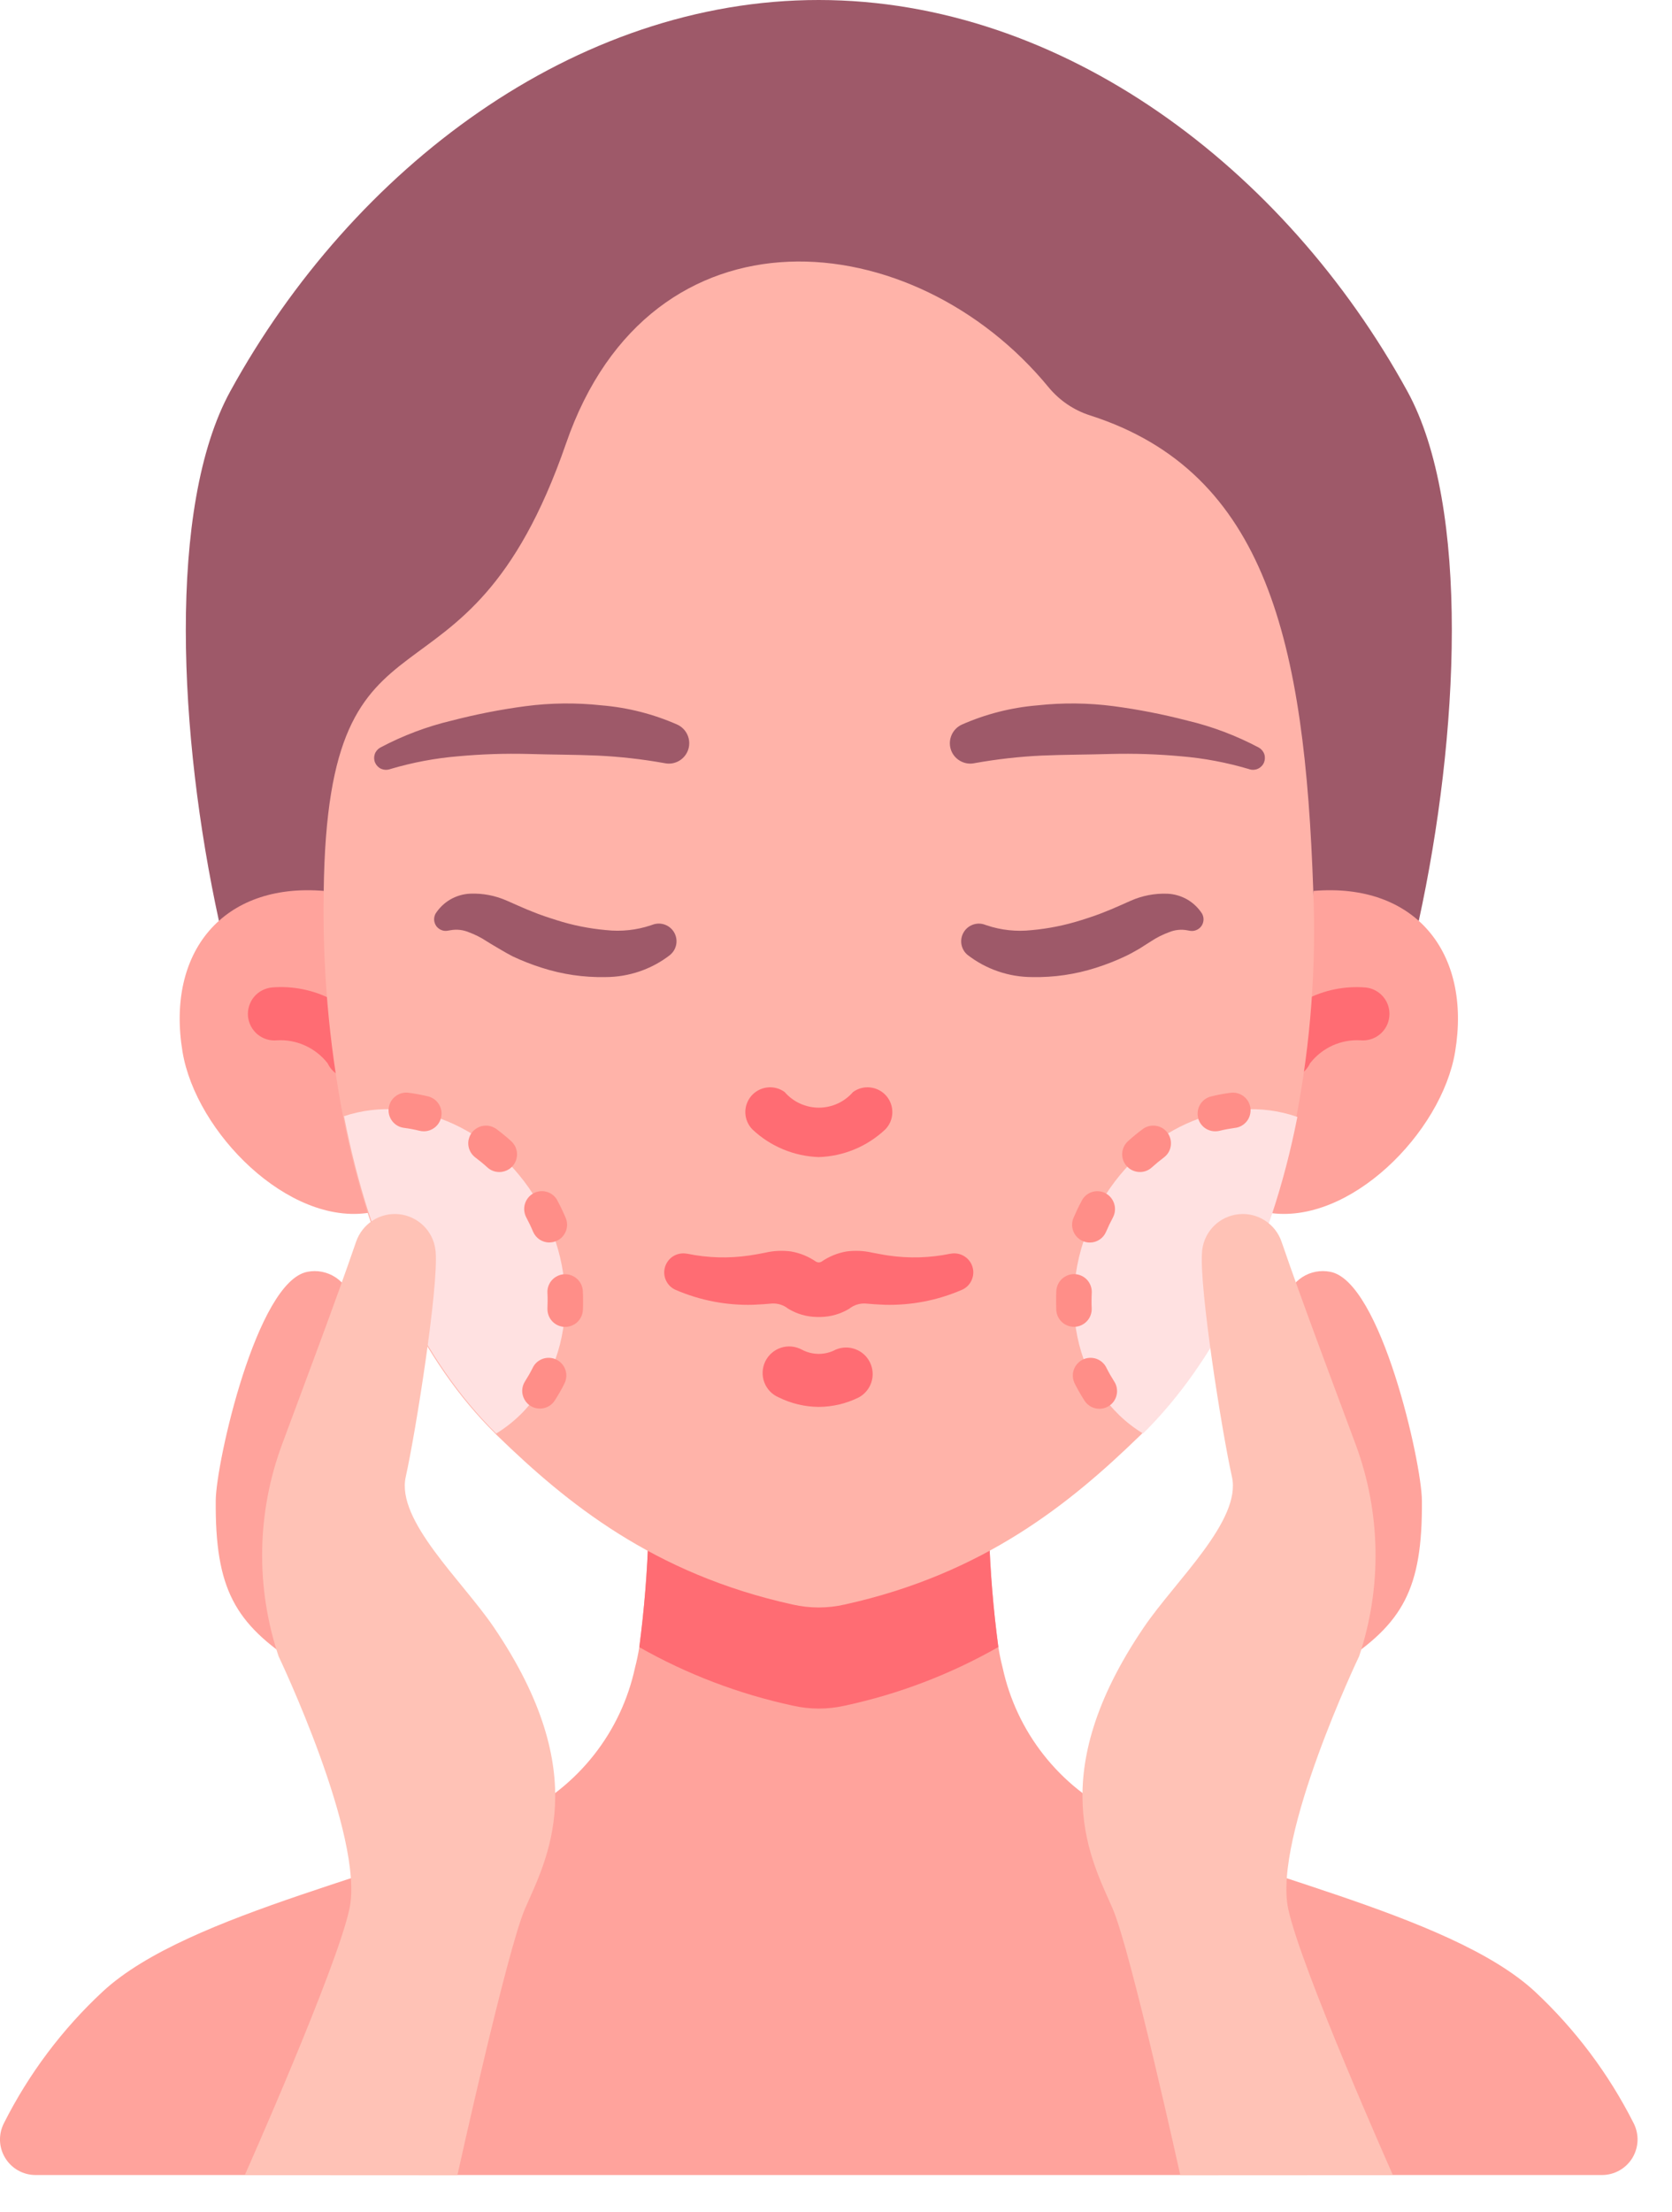 <svg width="31" height="41" viewBox="0 0 31 41" fill="none" xmlns="http://www.w3.org/2000/svg">
<path d="M26.091 7.247C23.819 3.112 19.698 0.002 15.182 6.47995e-07C10.665 -0.002 6.545 3.112 4.272 7.247C3.095 9.389 3.315 13.659 4.059 17.066H26.305C27.048 13.66 27.268 9.389 26.091 7.247Z" fill="#9E5969"/>
<path d="M24.356 16.511L23.513 22.474C25.013 22.719 26.731 20.991 26.979 19.492C27.285 17.65 26.235 16.355 24.356 16.511Z" fill="#FFA39C"/>
<path d="M3.384 19.492C3.633 20.991 5.351 22.719 6.851 22.474L6.007 16.511C4.128 16.355 3.078 17.65 3.384 19.492Z" fill="#FFA39C"/>
<path d="M23.844 19.99C23.761 19.99 23.68 19.969 23.607 19.93C23.534 19.89 23.472 19.832 23.428 19.762C23.383 19.692 23.357 19.612 23.351 19.529C23.346 19.447 23.362 19.364 23.397 19.289C23.594 18.961 23.878 18.695 24.218 18.521C24.557 18.346 24.939 18.27 25.32 18.301C25.449 18.314 25.568 18.378 25.65 18.478C25.733 18.579 25.772 18.708 25.759 18.838C25.747 18.967 25.684 19.086 25.584 19.169C25.483 19.252 25.354 19.292 25.225 19.28C25.046 19.27 24.867 19.303 24.704 19.377C24.541 19.452 24.398 19.565 24.288 19.707C24.249 19.791 24.186 19.863 24.107 19.913C24.029 19.963 23.937 19.989 23.844 19.99Z" fill="#FF6C73"/>
<path d="M6.521 19.99C6.427 19.99 6.336 19.963 6.257 19.913C6.178 19.863 6.115 19.791 6.075 19.706C5.965 19.565 5.822 19.452 5.659 19.378C5.496 19.303 5.317 19.27 5.138 19.28C5.074 19.287 5.009 19.28 4.947 19.262C4.884 19.243 4.827 19.212 4.776 19.171C4.726 19.13 4.685 19.079 4.654 19.022C4.624 18.965 4.605 18.902 4.598 18.838C4.592 18.773 4.599 18.708 4.618 18.646C4.637 18.584 4.668 18.526 4.709 18.476C4.751 18.426 4.801 18.385 4.859 18.355C4.916 18.325 4.979 18.306 5.044 18.3C5.424 18.269 5.806 18.345 6.146 18.52C6.486 18.695 6.77 18.961 6.966 19.288C7.001 19.363 7.017 19.446 7.012 19.528C7.006 19.611 6.98 19.691 6.936 19.761C6.891 19.83 6.83 19.888 6.758 19.928C6.685 19.968 6.604 19.989 6.521 19.989V19.99Z" fill="#FF6C73"/>
<path d="M29.704 40.309H0.657C0.544 40.309 0.433 40.279 0.335 40.224C0.237 40.168 0.154 40.089 0.096 39.992C0.037 39.896 0.004 39.786 0 39.673C-0.004 39.56 0.022 39.448 0.073 39.348C0.534 38.433 1.154 37.607 1.904 36.91C3.499 35.43 7.544 34.695 9.615 33.645C10.16 33.383 10.637 32.999 11.011 32.525C11.386 32.05 11.646 31.496 11.774 30.905C11.807 30.777 11.833 30.652 11.853 30.527C11.945 29.829 12.002 29.125 12.023 28.421H18.337C18.359 29.125 18.417 29.826 18.51 30.524C18.53 30.649 18.556 30.777 18.589 30.905C18.717 31.496 18.977 32.05 19.352 32.525C19.726 32.999 20.203 33.383 20.748 33.645C22.815 34.695 26.861 35.43 28.459 36.91C29.207 37.608 29.826 38.433 30.288 39.347C30.339 39.447 30.365 39.559 30.361 39.672C30.357 39.785 30.324 39.895 30.266 39.992C30.207 40.088 30.125 40.168 30.026 40.224C29.928 40.279 29.817 40.309 29.704 40.309Z" fill="#FFA39C"/>
<path d="M18.51 30.524C17.623 31.029 16.664 31.396 15.666 31.61C15.347 31.683 15.016 31.683 14.698 31.61C13.7 31.395 12.741 31.03 11.853 30.527C11.945 29.829 12.002 29.125 12.023 28.421H18.337C18.359 29.125 18.417 29.826 18.51 30.524Z" fill="#FF6C73"/>
<path d="M24.036 20.7C23.54 23.22 22.51 25.248 21.175 26.567C21.158 26.587 21.139 26.603 21.122 26.619C19.859 27.843 18.251 29.166 15.662 29.736C15.344 29.809 15.013 29.809 14.694 29.736C12.105 29.166 10.497 27.843 9.234 26.619C9.218 26.603 9.198 26.587 9.182 26.567C7.84 25.244 6.852 23.213 6.36 20.687C6.096 19.311 5.976 17.911 6.002 16.51C6.074 10.679 8.614 13.652 10.494 8.221C12.065 3.667 16.948 4.133 19.447 7.184C19.649 7.426 19.915 7.605 20.215 7.7C23.496 8.753 24.192 11.926 24.349 16.51C24.406 17.914 24.3 19.32 24.036 20.7Z" fill="#FFB3A9"/>
<path d="M15.182 21.444C14.723 21.429 14.285 21.247 13.951 20.932C13.87 20.85 13.823 20.74 13.819 20.625C13.815 20.51 13.855 20.398 13.93 20.31C14.005 20.223 14.11 20.167 14.225 20.154C14.339 20.14 14.454 20.17 14.548 20.238C14.626 20.329 14.724 20.402 14.833 20.452C14.943 20.502 15.061 20.528 15.182 20.528C15.302 20.528 15.421 20.502 15.53 20.452C15.64 20.402 15.737 20.329 15.816 20.238C15.909 20.17 16.024 20.14 16.139 20.154C16.253 20.167 16.358 20.223 16.433 20.31C16.509 20.398 16.548 20.51 16.544 20.625C16.541 20.74 16.494 20.85 16.413 20.932C16.078 21.247 15.641 21.429 15.182 21.444Z" fill="#FF6C73"/>
<path d="M18.039 23.513C18.021 23.421 17.967 23.34 17.889 23.288C17.811 23.236 17.716 23.217 17.624 23.235H17.619C17.241 23.313 16.852 23.324 16.47 23.268C16.375 23.255 16.282 23.235 16.172 23.215C16.015 23.179 15.853 23.172 15.694 23.193C15.527 23.222 15.369 23.287 15.23 23.383C15.215 23.391 15.198 23.396 15.181 23.396C15.163 23.396 15.146 23.391 15.131 23.383C14.992 23.287 14.834 23.222 14.667 23.193C14.508 23.172 14.346 23.179 14.19 23.215C14.079 23.237 13.986 23.255 13.891 23.268C13.509 23.324 13.121 23.313 12.743 23.235H12.737C12.651 23.218 12.562 23.234 12.487 23.278C12.412 23.323 12.357 23.394 12.331 23.477C12.305 23.561 12.311 23.651 12.348 23.73C12.384 23.809 12.449 23.872 12.529 23.906C12.982 24.101 13.471 24.195 13.963 24.181C14.085 24.177 14.208 24.167 14.314 24.158C14.422 24.152 14.528 24.186 14.612 24.253C14.772 24.351 14.955 24.404 15.143 24.407H15.216C15.404 24.404 15.587 24.351 15.747 24.253C15.831 24.186 15.938 24.152 16.046 24.158C16.151 24.167 16.275 24.177 16.397 24.181C16.889 24.195 17.378 24.101 17.83 23.906C17.905 23.875 17.966 23.819 18.004 23.747C18.042 23.675 18.055 23.593 18.039 23.513Z" fill="#FF6C73"/>
<path d="M15.181 26.074C14.924 26.072 14.67 26.012 14.439 25.898C14.378 25.872 14.322 25.834 14.276 25.786C14.23 25.738 14.194 25.681 14.171 25.619C14.147 25.556 14.137 25.49 14.14 25.424C14.143 25.357 14.159 25.292 14.188 25.232C14.217 25.172 14.258 25.118 14.308 25.075C14.358 25.031 14.416 24.998 14.48 24.977C14.543 24.956 14.61 24.949 14.676 24.955C14.743 24.961 14.807 24.981 14.866 25.012C14.963 25.064 15.071 25.091 15.181 25.091C15.29 25.091 15.399 25.064 15.495 25.012C15.612 24.963 15.743 24.96 15.861 25.005C15.98 25.049 16.076 25.138 16.131 25.252C16.186 25.366 16.195 25.497 16.156 25.617C16.117 25.737 16.033 25.838 15.922 25.898C15.692 26.012 15.438 26.072 15.181 26.074Z" fill="#FF6C73"/>
<path d="M17.83 13.43C18.276 13.233 18.752 13.112 19.237 13.072C19.705 13.021 20.177 13.026 20.644 13.087C21.106 13.148 21.564 13.238 22.015 13.355C22.476 13.464 22.921 13.633 23.34 13.855C23.387 13.882 23.423 13.925 23.441 13.977C23.458 14.029 23.455 14.085 23.434 14.135C23.412 14.185 23.372 14.225 23.323 14.247C23.273 14.27 23.217 14.273 23.166 14.257L23.152 14.252C22.742 14.131 22.321 14.051 21.895 14.016C21.462 13.976 21.028 13.962 20.594 13.973C20.161 13.986 19.733 13.985 19.31 14.003C18.896 14.023 18.485 14.069 18.077 14.142L18.061 14.145C17.97 14.163 17.876 14.146 17.797 14.099C17.717 14.052 17.657 13.978 17.629 13.89C17.601 13.802 17.606 13.706 17.643 13.622C17.68 13.537 17.747 13.469 17.831 13.43H17.83Z" fill="#9E5969"/>
<path d="M18.294 17.149C18.562 17.239 18.847 17.269 19.128 17.238C19.439 17.21 19.746 17.148 20.043 17.054C20.196 17.006 20.349 16.956 20.496 16.895C20.572 16.869 20.963 16.694 20.963 16.694C21.177 16.599 21.409 16.554 21.643 16.563C21.772 16.568 21.898 16.605 22.011 16.669C22.123 16.734 22.218 16.825 22.288 16.934C22.307 16.97 22.316 17.01 22.314 17.051C22.311 17.091 22.298 17.131 22.274 17.164C22.25 17.197 22.218 17.222 22.18 17.237C22.142 17.253 22.101 17.257 22.061 17.25L22.012 17.241C21.899 17.22 21.782 17.232 21.676 17.276C21.559 17.319 21.446 17.375 21.342 17.444C21.309 17.466 21.12 17.585 21.12 17.585C21.034 17.633 20.948 17.684 20.86 17.724C20.684 17.807 20.502 17.878 20.316 17.937C19.936 18.058 19.539 18.116 19.14 18.108C18.705 18.108 18.282 17.963 17.938 17.696C17.879 17.647 17.84 17.579 17.826 17.503C17.813 17.427 17.826 17.35 17.864 17.283C17.902 17.216 17.962 17.165 18.034 17.138C18.106 17.111 18.185 17.11 18.257 17.136L18.294 17.149Z" fill="#9E5969"/>
<path d="M12.425 17.697C12.082 17.964 11.659 18.108 11.223 18.108C10.824 18.116 10.427 18.058 10.047 17.936C9.861 17.877 9.679 17.806 9.503 17.723C9.415 17.681 9.053 17.465 9.021 17.443C8.917 17.374 8.805 17.318 8.687 17.275C8.581 17.231 8.464 17.219 8.351 17.24L8.302 17.248C8.262 17.256 8.221 17.252 8.183 17.236C8.146 17.221 8.113 17.195 8.089 17.163C8.066 17.13 8.052 17.09 8.049 17.05C8.047 17.009 8.056 16.969 8.075 16.933C8.145 16.824 8.24 16.733 8.352 16.668C8.465 16.604 8.591 16.567 8.72 16.562C8.954 16.553 9.186 16.598 9.4 16.693C9.4 16.693 9.791 16.868 9.867 16.894C10.015 16.955 10.168 17.005 10.32 17.053C10.617 17.148 10.924 17.209 11.235 17.237C11.516 17.268 11.801 17.238 12.069 17.148L12.106 17.135C12.178 17.11 12.258 17.11 12.329 17.137C12.401 17.164 12.462 17.215 12.5 17.282C12.538 17.348 12.551 17.426 12.538 17.502C12.524 17.578 12.485 17.646 12.426 17.695L12.425 17.697Z" fill="#9E5969"/>
<path d="M12.313 14.142C11.905 14.069 11.494 14.023 11.08 14.003C10.657 13.985 10.227 13.986 9.796 13.973C9.362 13.962 8.928 13.976 8.495 14.016C8.069 14.051 7.648 14.131 7.238 14.252L7.224 14.257C7.172 14.273 7.116 14.27 7.066 14.248C7.016 14.225 6.977 14.185 6.955 14.135C6.933 14.085 6.931 14.029 6.948 13.977C6.966 13.925 7.002 13.882 7.05 13.855C7.468 13.633 7.914 13.464 8.375 13.355C8.826 13.238 9.284 13.148 9.746 13.087C10.213 13.026 10.685 13.021 11.153 13.072C11.638 13.112 12.114 13.233 12.56 13.43C12.643 13.469 12.71 13.537 12.747 13.622C12.784 13.706 12.789 13.802 12.761 13.889C12.733 13.977 12.673 14.052 12.594 14.099C12.514 14.146 12.421 14.163 12.33 14.145L12.313 14.142Z" fill="#9E5969"/>
<path d="M9.2 26.567C7.858 25.244 6.87 23.213 6.378 20.686C7.7 20.244 9.275 20.952 10.046 22.409C10.87 23.958 10.486 25.782 9.2 26.567Z" fill="#FFE1E1"/>
<path d="M24.054 20.7C23.559 23.22 22.528 25.248 21.193 26.567C19.903 25.786 19.52 23.958 20.343 22.409C21.124 20.939 22.722 20.231 24.054 20.7Z" fill="#FFE1E1"/>
<path d="M10.009 26.105C9.95 26.105 9.892 26.089 9.842 26.059C9.791 26.029 9.75 25.985 9.722 25.933C9.694 25.881 9.68 25.823 9.682 25.764C9.685 25.705 9.703 25.648 9.735 25.599C9.786 25.519 9.833 25.437 9.875 25.353C9.893 25.313 9.92 25.278 9.952 25.248C9.985 25.219 10.023 25.197 10.064 25.182C10.105 25.168 10.149 25.162 10.193 25.165C10.236 25.167 10.279 25.179 10.318 25.198C10.357 25.218 10.392 25.245 10.421 25.278C10.449 25.311 10.471 25.349 10.484 25.391C10.498 25.433 10.503 25.476 10.499 25.52C10.495 25.563 10.483 25.606 10.463 25.645C10.41 25.752 10.35 25.855 10.285 25.956C10.255 26.002 10.215 26.04 10.166 26.066C10.118 26.092 10.064 26.105 10.009 26.105ZM10.479 24.591H10.463C10.42 24.589 10.378 24.578 10.339 24.56C10.3 24.542 10.265 24.516 10.236 24.484C10.207 24.452 10.184 24.415 10.17 24.375C10.155 24.334 10.149 24.291 10.15 24.248C10.152 24.204 10.153 24.159 10.153 24.117C10.153 24.063 10.153 24.011 10.15 23.96C10.147 23.917 10.154 23.874 10.168 23.833C10.183 23.793 10.205 23.755 10.234 23.723C10.293 23.659 10.374 23.62 10.461 23.615C10.548 23.611 10.633 23.641 10.698 23.7C10.763 23.758 10.802 23.84 10.806 23.927C10.809 23.991 10.811 24.055 10.81 24.118C10.81 24.172 10.81 24.226 10.807 24.28C10.802 24.364 10.766 24.443 10.705 24.501C10.644 24.559 10.563 24.591 10.479 24.591ZM10.186 23.027C10.122 23.027 10.059 23.008 10.005 22.973C9.952 22.937 9.91 22.887 9.884 22.828C9.847 22.739 9.804 22.65 9.758 22.563C9.718 22.487 9.708 22.398 9.731 22.316C9.755 22.233 9.809 22.162 9.884 22.119C9.957 22.076 10.044 22.064 10.127 22.085C10.209 22.106 10.28 22.158 10.324 22.23C10.33 22.241 10.341 22.263 10.347 22.273C10.393 22.359 10.443 22.464 10.488 22.569C10.509 22.619 10.518 22.673 10.513 22.727C10.508 22.781 10.49 22.833 10.46 22.878C10.43 22.924 10.39 22.961 10.342 22.987C10.294 23.012 10.241 23.026 10.186 23.026V23.027ZM9.257 21.721C9.176 21.721 9.097 21.691 9.037 21.636C8.965 21.57 8.89 21.509 8.813 21.451C8.779 21.425 8.75 21.393 8.728 21.356C8.706 21.319 8.691 21.278 8.685 21.235C8.679 21.193 8.681 21.149 8.692 21.108C8.703 21.066 8.722 21.026 8.747 20.992C8.773 20.958 8.806 20.928 8.843 20.907C8.88 20.885 8.921 20.87 8.964 20.864C9.006 20.858 9.05 20.86 9.091 20.871C9.133 20.882 9.172 20.901 9.207 20.926C9.3 20.996 9.391 21.07 9.478 21.149C9.527 21.194 9.562 21.252 9.577 21.317C9.593 21.381 9.588 21.449 9.564 21.511C9.541 21.573 9.499 21.626 9.444 21.664C9.389 21.701 9.324 21.721 9.258 21.721L9.257 21.721ZM5.988 20.848L5.991 20.853L5.988 20.848ZM7.859 20.966C7.832 20.966 7.806 20.963 7.78 20.957C7.688 20.934 7.595 20.916 7.501 20.904C7.457 20.899 7.415 20.887 7.376 20.866C7.337 20.845 7.303 20.816 7.276 20.782C7.248 20.747 7.228 20.707 7.216 20.665C7.204 20.623 7.201 20.578 7.207 20.535C7.213 20.491 7.227 20.449 7.249 20.411C7.272 20.373 7.301 20.34 7.337 20.314C7.372 20.287 7.412 20.269 7.455 20.258C7.498 20.248 7.542 20.246 7.586 20.253C7.704 20.269 7.821 20.291 7.937 20.319C8.015 20.338 8.083 20.385 8.128 20.451C8.174 20.517 8.194 20.597 8.184 20.677C8.174 20.757 8.136 20.83 8.076 20.883C8.016 20.936 7.939 20.966 7.859 20.966V20.966Z" fill="#FF8E88"/>
<path d="M20.106 25.956C20.041 25.855 19.982 25.752 19.928 25.645C19.908 25.606 19.896 25.564 19.892 25.52C19.889 25.476 19.893 25.433 19.907 25.391C19.921 25.349 19.942 25.311 19.971 25.278C19.999 25.245 20.034 25.218 20.073 25.198C20.112 25.179 20.155 25.167 20.199 25.165C20.242 25.162 20.286 25.168 20.327 25.182C20.369 25.197 20.407 25.219 20.439 25.249C20.471 25.278 20.498 25.313 20.516 25.353C20.558 25.437 20.605 25.519 20.656 25.599C20.68 25.635 20.697 25.675 20.705 25.718C20.713 25.761 20.713 25.805 20.704 25.847C20.696 25.89 20.678 25.93 20.654 25.966C20.63 26.002 20.598 26.032 20.562 26.056C20.525 26.079 20.485 26.096 20.442 26.103C20.399 26.111 20.355 26.11 20.313 26.101C20.27 26.092 20.23 26.074 20.195 26.049C20.159 26.024 20.129 25.992 20.106 25.956ZM19.584 24.278C19.582 24.224 19.581 24.17 19.581 24.116C19.581 24.053 19.581 23.989 19.585 23.925C19.59 23.838 19.628 23.756 19.693 23.698C19.758 23.64 19.843 23.609 19.93 23.613C20.017 23.618 20.099 23.657 20.157 23.721C20.215 23.786 20.246 23.871 20.242 23.958C20.239 24.009 20.238 24.061 20.238 24.115C20.238 24.159 20.238 24.204 20.241 24.246C20.243 24.289 20.236 24.332 20.221 24.373C20.207 24.413 20.184 24.451 20.155 24.482C20.126 24.514 20.091 24.54 20.052 24.558C20.013 24.577 19.971 24.587 19.928 24.589H19.913C19.828 24.589 19.747 24.557 19.686 24.499C19.625 24.441 19.589 24.362 19.584 24.278ZM20.076 23.001C20.037 22.984 20.001 22.959 19.971 22.928C19.941 22.897 19.917 22.861 19.901 22.821C19.885 22.781 19.877 22.738 19.877 22.695C19.878 22.652 19.887 22.609 19.904 22.57C19.949 22.464 19.999 22.359 20.045 22.274C20.05 22.263 20.062 22.242 20.068 22.231C20.112 22.159 20.183 22.107 20.265 22.086C20.348 22.065 20.435 22.077 20.508 22.12C20.582 22.163 20.637 22.234 20.66 22.317C20.684 22.399 20.674 22.488 20.634 22.564C20.587 22.652 20.545 22.74 20.507 22.829C20.482 22.888 20.44 22.938 20.386 22.974C20.333 23.009 20.27 23.028 20.206 23.028C20.161 23.028 20.116 23.018 20.075 23.001H20.076ZM20.891 21.613C20.862 21.581 20.84 21.544 20.825 21.503C20.811 21.462 20.804 21.419 20.806 21.376C20.809 21.333 20.819 21.291 20.838 21.252C20.856 21.213 20.882 21.178 20.914 21.149C21.002 21.07 21.092 20.995 21.186 20.926C21.22 20.9 21.259 20.881 21.301 20.871C21.343 20.86 21.386 20.858 21.429 20.864C21.471 20.87 21.513 20.884 21.55 20.906C21.587 20.928 21.619 20.957 21.645 20.992C21.671 21.026 21.69 21.066 21.7 21.107C21.711 21.149 21.713 21.192 21.707 21.235C21.701 21.278 21.687 21.319 21.665 21.356C21.643 21.393 21.614 21.425 21.579 21.451C21.502 21.509 21.428 21.57 21.355 21.636C21.323 21.665 21.286 21.687 21.245 21.702C21.205 21.716 21.162 21.723 21.119 21.72C21.076 21.718 21.033 21.707 20.994 21.689C20.955 21.671 20.921 21.645 20.892 21.613L20.891 21.613ZM24.402 20.853L24.404 20.848L24.402 20.853ZM22.214 20.716C22.194 20.632 22.207 20.542 22.252 20.468C22.297 20.394 22.37 20.34 22.455 20.32C22.57 20.291 22.687 20.269 22.805 20.254C22.849 20.247 22.893 20.248 22.936 20.259C22.978 20.269 23.019 20.288 23.054 20.314C23.089 20.34 23.119 20.373 23.141 20.411C23.163 20.449 23.178 20.491 23.184 20.535C23.189 20.579 23.186 20.623 23.174 20.665C23.163 20.708 23.143 20.747 23.115 20.782C23.088 20.816 23.054 20.845 23.015 20.866C22.977 20.887 22.934 20.9 22.89 20.904C22.797 20.917 22.703 20.934 22.611 20.957C22.585 20.963 22.559 20.967 22.532 20.966C22.459 20.967 22.387 20.942 22.329 20.897C22.271 20.852 22.23 20.788 22.212 20.716H22.214Z" fill="#FF8E88"/>
<path d="M24.663 23.57C24.484 23.535 24.298 23.57 24.145 23.669C23.992 23.768 23.884 23.923 23.842 24.1L24.857 30.835C26.004 30.088 26.377 29.454 26.363 27.807C26.358 27.105 25.603 23.744 24.663 23.57Z" fill="#FFA39C"/>
<path d="M25.826 40.312C25.826 40.312 24.119 36.479 23.884 35.375C23.601 34.039 25.199 30.695 25.199 30.695C25.626 29.419 25.603 28.035 25.136 26.773C24.699 25.596 24.146 24.137 23.761 23.013C23.706 22.851 23.597 22.712 23.452 22.619C23.308 22.526 23.136 22.485 22.966 22.503C22.795 22.52 22.635 22.595 22.512 22.715C22.39 22.835 22.311 22.993 22.29 23.163C22.29 23.174 22.288 23.185 22.287 23.196C22.23 23.852 22.653 26.528 22.841 27.369C23.022 28.18 21.791 29.297 21.208 30.158C19.342 32.904 20.242 34.478 20.631 35.376C20.963 36.143 21.884 40.314 21.884 40.314L25.826 40.312Z" fill="#FFC2B6"/>
<path d="M5.701 23.57C4.76 23.744 4.006 27.105 4 27.806C3.986 29.454 4.359 30.087 5.506 30.834L6.519 24.1C6.478 23.923 6.369 23.769 6.217 23.67C6.064 23.571 5.879 23.535 5.701 23.57Z" fill="#FFA39C"/>
<path d="M4.538 40.312C4.538 40.312 6.244 36.479 6.479 35.375C6.763 34.039 5.165 30.695 5.165 30.695C4.738 29.419 4.76 28.035 5.228 26.773C5.664 25.596 6.217 24.137 6.602 23.013C6.658 22.851 6.766 22.712 6.911 22.619C7.055 22.526 7.227 22.485 7.398 22.503C7.568 22.52 7.728 22.595 7.851 22.715C7.974 22.835 8.052 22.993 8.073 23.163C8.073 23.174 8.076 23.185 8.077 23.196C8.133 23.852 7.71 26.528 7.523 27.369C7.341 28.18 8.573 29.297 9.156 30.158C11.021 32.904 10.122 34.478 9.733 35.376C9.4 36.143 8.48 40.314 8.48 40.314L4.538 40.312Z" fill="#FFC2B6"/>
</svg>
